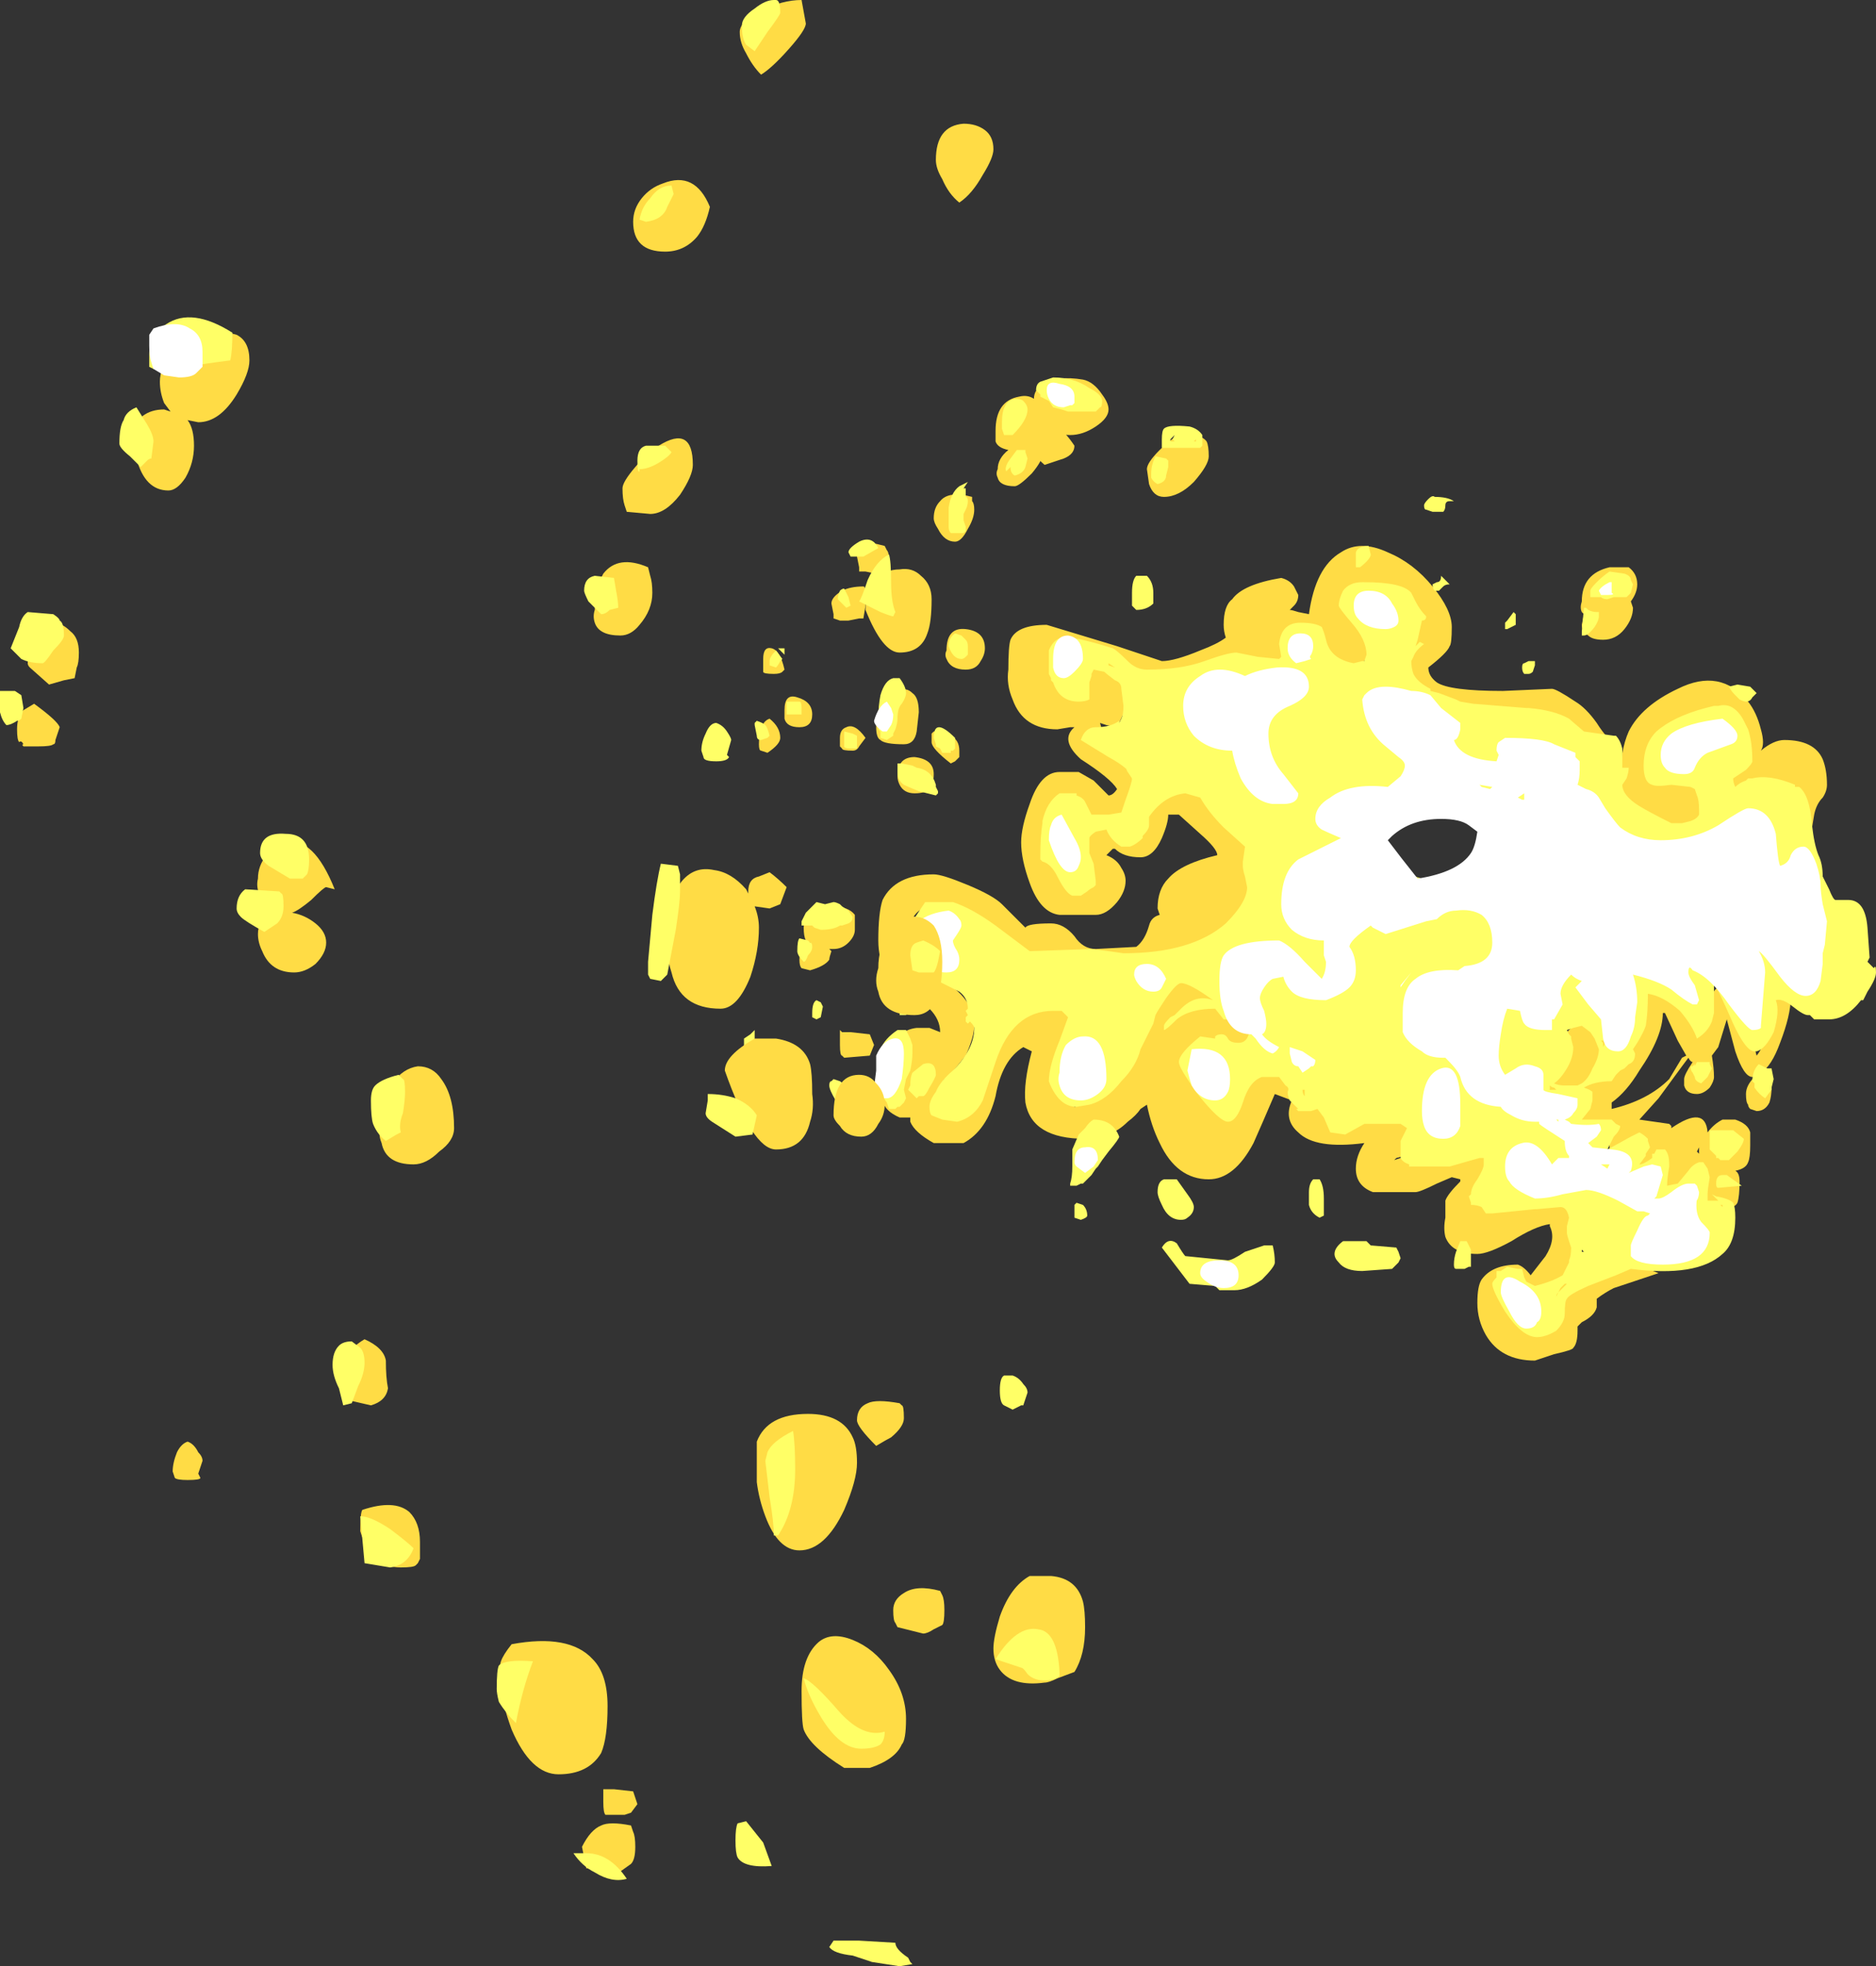 <?xml version="1.0" encoding="UTF-8" standalone="no"?>
<svg xmlns:ffdec="https://www.free-decompiler.com/flash" xmlns:xlink="http://www.w3.org/1999/xlink" ffdec:objectType="shape" height="46.1px" width="44.0px" xmlns="http://www.w3.org/2000/svg">
  <rect width="100%" height="100%" fill="#333333" stroke="none"/>
  <g transform="matrix(1.0, 0.0, 0.0, 1.0, 25.2, 46.0)">
    <path d="M0.65 -36.75 Q0.8 -36.55 0.8 -36.4 0.8 -36.2 0.5 -36.0 0.2 -35.8 -0.1 -35.8 -0.55 -35.8 -0.75 -36.1 L-0.75 -35.35 Q-0.75 -35.2 -1.0 -34.9 -1.3 -34.6 -1.4 -34.6 -1.75 -34.6 -1.8 -34.8 -1.85 -34.9 -1.8 -35.0 -1.8 -35.25 -1.55 -35.45 -1.8 -35.5 -1.85 -35.65 L-1.85 -35.9 Q-1.85 -36.6 -1.3 -36.7 -1.1 -36.75 -0.95 -36.65 -0.95 -36.85 -0.75 -37.0 -0.4 -37.2 0.2 -37.1 0.45 -37.05 0.65 -36.75 M3.1 -35.65 Q3.15 -35.55 3.15 -35.3 3.15 -35.1 2.8 -34.7 2.45 -34.35 2.1 -34.35 1.85 -34.35 1.75 -34.65 L1.7 -35.0 Q1.7 -35.15 2.0 -35.45 2.25 -35.7 2.45 -35.8 2.95 -35.85 3.1 -35.65 M4.85 -32.45 Q5.05 -32.4 5.15 -32.25 L5.25 -32.05 Q5.25 -31.9 5.15 -31.8 L5.05 -31.7 Q5.1 -31.7 5.25 -31.65 L5.5 -31.6 Q5.65 -32.7 6.25 -33.05 6.7 -33.35 7.35 -33.05 7.95 -32.8 8.4 -32.25 8.85 -31.7 8.85 -31.3 8.85 -30.9 8.8 -30.85 8.75 -30.7 8.3 -30.35 8.3 -30.15 8.5 -30.0 8.8 -29.8 10.05 -29.8 L11.2 -29.85 Q11.3 -29.85 11.75 -29.55 12.0 -29.4 12.25 -29.05 12.5 -28.65 12.8 -28.45 L10.45 -29.0 8.7 -29.15 7.65 -29.65 Q7.5 -29.85 7.5 -30.35 L7.9 -31.7 7.25 -32.2 Q7.3 -31.7 7.15 -31.15 6.95 -30.35 6.35 -30.35 L5.75 -30.55 Q5.4 -30.75 5.25 -30.75 5.15 -30.55 4.85 -30.4 4.65 -30.25 4.5 -30.25 4.0 -30.25 3.7 -30.6 3.55 -30.4 3.15 -30.2 2.4 -29.75 1.4 -29.8 L1.0 -28.95 0.75 -29.0 0.6 -29.05 Q0.65 -28.9 0.65 -28.7 L1.2 -28.4 Q1.7 -28.15 1.7 -27.85 L1.7 -27.45 2.6 -27.75 4.05 -26.2 4.35 -25.35 3.8 -24.3 2.35 -23.55 Q2.0 -23.0 0.95 -23.0 L-2.1 -24.05 Q-2.5 -24.75 -3.3 -24.75 -3.7 -24.75 -3.85 -24.35 L-3.95 -23.9 Q-3.95 -23.65 -3.7 -23.4 -3.6 -23.35 -3.15 -23.05 -2.35 -22.6 -2.35 -21.95 -2.35 -21.7 -2.55 -21.25 L-3.0 -20.7 -3.05 -20.7 -3.15 -20.55 -0.45 -22.9 0.4 -22.1 -0.2 -21.85 Q-0.1 -21.7 -0.1 -21.45 L-0.25 -21.0 Q-0.4 -20.7 -0.4 -20.55 L0.0 -20.05 0.25 -20.1 Q0.3 -20.35 0.6 -20.6 L1.0 -21.05 1.35 -22.2 Q1.85 -23.4 2.85 -23.0 L3.45 -22.6 Q3.9 -22.4 3.85 -22.3 L3.75 -22.15 3.75 -22.0 3.85 -22.0 Q4.05 -21.9 4.2 -21.7 4.35 -21.5 4.35 -21.3 L6.55 -20.05 8.1 -19.7 8.1 -19.0 7.55 -18.85 7.5 -18.8 8.25 -19.05 9.95 -18.85 Q10.2 -18.65 10.2 -18.4 L10.2 -18.35 Q10.35 -18.25 10.35 -17.9 10.6 -18.05 10.8 -18.1 L11.4 -18.1 Q11.75 -17.95 11.9 -17.7 L11.8 -16.3 13.45 -16.25 13.7 -16.15 12.65 -15.8 Q12.45 -15.7 12.25 -15.55 L12.25 -15.35 Q12.2 -15.15 11.9 -15.0 L11.8 -14.9 11.8 -14.8 Q11.8 -14.5 11.7 -14.4 11.7 -14.35 11.25 -14.25 L10.8 -14.1 Q10.0 -14.1 9.65 -14.7 9.45 -15.05 9.45 -15.45 9.45 -15.85 9.55 -16.0 9.8 -16.35 10.4 -16.35 10.55 -16.3 10.7 -16.1 L11.05 -16.55 Q11.3 -16.95 11.15 -17.25 L11.15 -17.3 Q10.8 -17.25 10.25 -16.9 9.7 -16.6 9.45 -16.6 8.85 -16.6 8.7 -17.0 8.65 -17.2 8.7 -17.45 8.7 -17.8 8.7 -17.85 8.75 -18.0 9.05 -18.3 L9.05 -18.35 8.85 -18.4 8.5 -18.25 Q8.1 -18.05 8.0 -18.05 L7.0 -18.05 Q6.6 -18.2 6.6 -18.6 6.6 -18.9 6.8 -19.2 5.65 -19.05 5.25 -19.45 4.9 -19.75 5.1 -20.2 L4.7 -20.35 Q4.4 -19.65 4.2 -19.2 3.75 -18.35 3.15 -18.35 2.4 -18.35 2.0 -19.2 1.8 -19.6 1.7 -20.1 L1.55 -20.0 Q1.45 -19.85 1.25 -19.7 0.85 -19.3 0.25 -19.3 -1.0 -19.3 -1.15 -20.15 -1.2 -20.6 -1.0 -21.35 L-1.2 -21.45 Q-1.7 -21.15 -1.85 -20.3 -2.05 -19.5 -2.6 -19.2 L-3.3 -19.2 Q-3.75 -19.45 -3.85 -19.7 L-3.85 -19.8 -4.1 -19.8 Q-4.45 -19.95 -4.5 -20.2 -4.55 -20.3 -4.55 -20.65 L-4.35 -21.35 Q-4.15 -21.85 -3.7 -21.9 L-3.4 -21.9 -3.15 -21.8 Q-3.15 -22.1 -3.4 -22.35 -3.45 -22.4 -3.9 -22.65 -4.6 -23.1 -4.6 -23.95 -4.6 -24.6 -4.5 -24.9 -4.2 -25.5 -3.3 -25.5 -3.1 -25.5 -2.5 -25.25 -1.9 -25.0 -1.7 -24.8 L-1.15 -24.25 Q-1.1 -24.35 -0.55 -24.35 -0.25 -24.35 0.0 -24.05 0.2 -23.75 0.5 -23.75 L1.45 -23.8 Q1.65 -23.95 1.75 -24.3 1.8 -24.5 2.0 -24.55 L1.95 -24.7 Q1.95 -25.15 2.2 -25.4 2.5 -25.75 3.35 -25.95 3.35 -26.1 2.95 -26.45 L2.45 -26.9 2.2 -26.9 Q2.2 -26.7 2.05 -26.35 1.85 -25.9 1.55 -25.9 1.15 -25.9 0.95 -26.1 L0.9 -26.1 0.75 -25.95 Q1.0 -25.85 1.1 -25.65 1.2 -25.5 1.2 -25.35 1.2 -25.1 1.0 -24.85 0.75 -24.55 0.5 -24.55 L-0.35 -24.55 Q-0.8 -24.6 -1.05 -25.3 -1.25 -25.85 -1.25 -26.25 -1.25 -26.6 -1.05 -27.15 -0.8 -27.9 -0.35 -27.9 L0.1 -27.9 0.45 -27.7 0.8 -27.35 Q0.9 -27.35 1.0 -27.5 0.85 -27.75 0.15 -28.2 -0.35 -28.65 0.0 -28.95 L-0.1 -28.95 -0.4 -28.9 Q-1.2 -28.9 -1.45 -29.6 -1.6 -29.95 -1.55 -30.3 -1.55 -30.85 -1.5 -31.0 -1.35 -31.35 -0.65 -31.35 L1.0 -30.85 2.05 -30.5 Q2.35 -30.5 2.95 -30.75 3.35 -30.9 3.55 -31.05 3.5 -31.2 3.5 -31.35 3.5 -31.8 3.7 -31.95 3.95 -32.3 4.85 -32.45 M13.05 -31.9 L13.1 -31.75 Q13.1 -31.5 12.9 -31.25 12.7 -31.0 12.4 -31.0 12.15 -31.0 12.05 -31.1 11.9 -31.2 11.9 -31.35 L11.95 -31.6 11.9 -31.65 Q11.85 -31.75 11.9 -31.9 11.9 -32.55 12.55 -32.7 L13.0 -32.7 Q13.2 -32.55 13.2 -32.3 13.2 -32.1 13.05 -31.9 M14.15 -29.85 Q15.15 -30.35 15.8 -29.55 16.0 -29.3 16.1 -28.9 16.2 -28.55 16.1 -28.4 16.4 -28.65 16.65 -28.65 17.35 -28.65 17.55 -28.2 17.65 -27.95 17.65 -27.6 17.65 -27.45 17.55 -27.3 17.4 -27.15 17.35 -26.9 L17.3 -26.6 Q17.25 -26.45 17.15 -26.35 L15.15 -27.7 15.25 -28.4 Q15.35 -28.6 15.35 -28.7 L15.2 -28.95 14.9 -29.2 14.6 -29.2 Q14.6 -29.15 14.1 -28.65 13.7 -28.25 13.6 -27.95 L13.8 -28.05 14.05 -28.15 14.4 -28.15 Q14.7 -28.1 14.8 -27.8 L14.65 -26.8 14.05 -26.45 13.1 -26.95 Q12.8 -27.3 12.8 -27.7 12.8 -28.4 13.0 -28.85 13.3 -29.45 14.15 -29.85 M12.5 -21.8 Q12.5 -21.15 12.55 -21.0 13.1 -21.3 13.25 -21.8 L13.2 -22.9 14.2 -22.55 14.9 -22.25 Q14.9 -22.75 15.1 -22.85 L15.85 -22.15 Q15.95 -21.4 16.0 -21.25 16.3 -21.6 16.3 -22.65 L16.8 -22.6 Q16.8 -22.2 16.55 -21.55 16.35 -21.0 16.1 -20.85 16.35 -20.6 16.35 -20.5 16.35 -20.3 16.3 -20.15 16.2 -19.95 16.0 -19.95 L15.85 -20.0 Q15.8 -20.05 15.8 -20.1 15.75 -20.15 15.75 -20.35 15.75 -20.55 15.95 -20.75 L15.9 -20.75 Q15.7 -20.75 15.5 -21.35 L15.3 -22.1 15.1 -21.45 14.95 -21.25 Q15.0 -20.95 15.0 -20.75 15.0 -20.65 14.9 -20.5 14.75 -20.35 14.6 -20.35 14.35 -20.35 14.3 -20.55 14.3 -20.6 14.3 -20.7 14.3 -20.8 14.5 -21.1 14.45 -21.1 14.4 -21.2 L14.25 -21.0 13.7 -20.25 13.25 -19.75 13.95 -19.65 14.0 -19.6 14.0 -19.55 Q14.8 -20.1 14.85 -19.45 15.0 -19.65 15.2 -19.75 L15.5 -19.75 Q15.8 -19.65 15.85 -19.45 L15.85 -19.15 Q15.85 -18.85 15.8 -18.75 15.75 -18.6 15.5 -18.55 15.6 -18.5 15.6 -18.3 15.6 -17.95 15.55 -17.8 15.5 -17.7 15.3 -17.65 L14.9 -17.25 Q14.6 -17.25 14.5 -17.35 L14.35 -17.55 Q14.7 -17.75 14.8 -17.9 L14.65 -17.9 14.35 -17.85 13.6 -17.35 Q13.15 -17.35 13.15 -17.7 L13.1 -18.4 Q13.05 -18.45 13.05 -18.6 L13.15 -18.8 12.85 -18.8 12.55 -19.0 Q12.55 -19.05 12.55 -19.2 L12.15 -19.1 Q11.65 -19.1 11.65 -19.5 11.65 -19.65 11.85 -20.0 11.45 -20.1 11.25 -20.3 11.05 -20.55 11.05 -20.75 L11.3 -21.55 12.0 -22.25 Q12.5 -22.25 12.5 -21.8 M13.8 -22.25 Q13.8 -21.7 13.25 -20.9 12.95 -20.4 12.6 -20.15 L12.6 -20.0 Q13.45 -20.2 13.95 -20.7 L14.25 -21.2 14.35 -21.25 14.15 -21.6 13.85 -22.25 13.8 -22.25 M14.6 -19.0 L14.65 -18.95 14.65 -19.1 14.6 -19.0 M15.15 -18.55 L15.15 -18.55 M14.05 -18.6 L14.05 -18.6 M0.05 -27.0 L-0.4 -27.1 -0.45 -26.75 -0.15 -26.55 0.4 -26.75 0.05 -27.0 M11.2 -15.45 L10.95 -15.35 Q10.75 -15.2 10.45 -15.4 L10.9 -15.2 11.2 -15.45 M-6.85 -30.25 Q-6.9 -30.2 -7.05 -30.2 -7.3 -30.2 -7.3 -30.25 L-7.3 -30.55 Q-7.3 -30.85 -7.1 -30.8 -6.9 -30.75 -6.8 -30.3 L-6.85 -30.25 M-7.4 -28.55 Q-7.4 -28.75 -7.35 -28.9 -7.3 -29.1 -7.15 -29.15 -6.9 -28.95 -6.9 -28.7 -6.9 -28.55 -7.2 -28.35 L-7.35 -28.4 Q-7.4 -28.4 -7.4 -28.55 M-6.45 -28.95 Q-6.75 -28.95 -6.8 -29.15 L-6.8 -29.35 Q-6.8 -29.75 -6.5 -29.65 -6.15 -29.55 -6.15 -29.25 -6.15 -28.95 -6.45 -28.95 M-2.4 -34.25 Q-2.35 -34.2 -2.35 -34.05 -2.35 -33.85 -2.5 -33.6 -2.65 -33.3 -2.8 -33.3 -3.05 -33.3 -3.2 -33.6 -3.3 -33.75 -3.3 -33.85 -3.3 -34.1 -3.15 -34.25 -2.95 -34.5 -2.4 -34.35 L-2.4 -34.25 M-4.35 -32.7 L-4.65 -32.55 -4.9 -32.6 -5.05 -32.6 -5.05 -32.7 -5.1 -32.95 Q-5.1 -33.15 -4.65 -33.25 L-4.45 -33.2 -4.4 -33.1 Q-4.35 -33.05 -4.35 -32.9 L-4.35 -32.7 M-5.45 -32.15 Q-5.25 -32.25 -4.95 -32.25 -4.9 -32.25 -4.9 -32.1 L-4.9 -31.8 -4.95 -31.5 -5.05 -31.5 -5.3 -31.45 -5.5 -31.45 -5.65 -31.5 -5.65 -31.6 -5.7 -31.85 Q-5.7 -32.0 -5.45 -32.15 M-3.0 -30.75 Q-3.0 -31.3 -2.55 -31.25 -2.1 -31.2 -2.1 -30.8 -2.1 -30.65 -2.2 -30.5 -2.3 -30.3 -2.55 -30.3 -2.9 -30.3 -3.0 -30.55 -3.05 -30.65 -3.0 -30.75 M-5.05 -28.5 Q-5.1 -28.4 -5.2 -28.4 -5.45 -28.4 -5.45 -28.45 L-5.5 -28.5 -5.5 -28.7 Q-5.5 -28.9 -5.35 -28.95 -5.15 -29.05 -4.9 -28.7 L-5.05 -28.5 M-4.65 -28.95 Q-4.65 -29.65 -4.15 -29.8 -3.95 -29.9 -3.8 -29.75 -3.65 -29.65 -3.65 -29.3 L-3.7 -28.85 Q-3.75 -28.55 -4.0 -28.55 -4.45 -28.55 -4.55 -28.65 -4.65 -28.7 -4.65 -28.95 M-3.35 -28.8 L-3.3 -28.85 Q-3.1 -28.85 -2.9 -28.75 -2.7 -28.65 -2.7 -28.4 L-2.7 -28.25 -2.8 -28.15 -2.9 -28.1 Q-3.35 -28.45 -3.35 -28.6 L-3.35 -28.8 M-3.3 -27.85 Q-3.3 -27.6 -3.4 -27.5 -3.5 -27.4 -3.75 -27.4 -4.0 -27.4 -4.1 -27.6 -4.15 -27.7 -4.15 -27.8 -4.15 -28.25 -3.75 -28.25 -3.3 -28.2 -3.3 -27.85 M-5.65 -23.75 L-5.75 -23.75 -5.7 -23.7 Q-5.75 -23.55 -5.75 -23.5 -5.85 -23.35 -6.2 -23.25 L-6.4 -23.3 Q-6.45 -23.35 -6.45 -23.5 -6.45 -23.75 -6.2 -23.9 L-6.3 -23.95 Q-6.35 -24.05 -6.35 -24.25 -6.35 -24.45 -6.1 -24.65 L-5.7 -24.75 Q-5.3 -24.75 -5.15 -24.55 -5.15 -24.5 -5.15 -24.2 -5.15 -24.05 -5.3 -23.9 -5.45 -23.75 -5.65 -23.75" fill="#ffdc45" fill-rule="evenodd" stroke="none"/>
    <path d="M0.6 -36.45 L0.5 -36.35 -0.15 -36.35 -0.3 -36.4 -0.5 -36.45 -0.6 -36.6 -0.8 -36.7 -0.8 -36.75 -0.9 -36.85 Q-0.9 -37.0 -0.8 -37.05 L-0.5 -37.15 Q0.0 -37.15 0.35 -36.9 0.65 -36.75 0.65 -36.6 0.65 -36.45 0.6 -36.45 M2.05 -35.7 Q2.05 -35.9 2.1 -35.95 2.2 -36.05 2.7 -36.0 2.9 -35.95 3.0 -35.8 L3.0 -35.55 2.95 -35.5 2.05 -35.5 2.05 -35.7 M2.65 -35.85 L2.65 -35.85 M2.3 -35.7 L2.35 -35.8 2.25 -35.7 2.25 -35.65 2.35 -35.65 2.3 -35.7 M2.8 -35.65 L2.85 -35.65 2.85 -35.7 2.8 -35.65 M1.8 -34.9 Q1.8 -35.1 1.9 -35.3 L2.15 -35.25 2.2 -35.2 2.2 -35.05 2.15 -34.85 Q2.15 -34.7 1.95 -34.65 1.85 -34.7 1.8 -34.8 L1.8 -34.9 M0.4 -30.15 L0.35 -30.0 0.35 -29.6 Q0.25 -29.55 0.1 -29.55 -0.35 -29.55 -0.5 -30.0 L-0.55 -30.05 -0.55 -30.1 -0.6 -30.2 -0.6 -30.75 Q-0.5 -31.0 -0.3 -31.05 -0.05 -31.1 0.9 -30.8 1.0 -30.75 1.25 -30.5 1.45 -30.3 1.7 -30.3 2.5 -30.3 3.05 -30.5 3.6 -30.7 3.8 -30.7 L4.3 -30.6 4.8 -30.55 4.85 -30.6 4.8 -30.9 Q4.85 -31.4 5.3 -31.4 5.65 -31.4 5.8 -31.3 5.85 -31.2 5.9 -31.0 6.0 -30.55 6.55 -30.45 L6.75 -30.5 6.8 -30.5 6.85 -30.65 Q6.85 -31.0 6.5 -31.4 6.2 -31.75 6.2 -31.8 6.2 -31.95 6.3 -32.15 6.45 -32.35 6.75 -32.35 L6.8 -32.35 Q7.7 -32.35 7.9 -32.1 L8.0 -31.9 Q8.1 -31.7 8.25 -31.55 8.25 -31.45 8.15 -31.45 L8.05 -31.0 8.0 -30.85 8.1 -30.95 8.2 -30.9 Q8.0 -30.75 7.95 -30.6 L7.9 -30.5 Q7.9 -30.35 7.95 -30.2 8.05 -30.0 8.35 -29.85 L8.35 -29.8 8.55 -29.75 8.95 -29.6 9.05 -29.55 9.35 -29.5 10.6 -29.4 10.65 -29.4 Q11.25 -29.35 11.6 -29.15 L11.95 -28.85 12.65 -28.75 12.7 -28.75 Q12.8 -28.65 12.85 -28.45 L12.85 -28.0 13.0 -28.0 Q13.0 -27.9 12.95 -27.75 L12.85 -27.6 Q12.85 -27.35 13.25 -27.1 13.5 -26.95 14.0 -26.7 L14.25 -26.7 14.45 -26.75 Q14.6 -26.8 14.65 -26.9 L14.65 -27.0 Q14.65 -27.25 14.6 -27.35 L14.55 -27.5 14.45 -27.55 14.0 -27.6 Q13.65 -27.55 13.55 -27.6 13.35 -27.65 13.35 -28.05 13.35 -28.55 13.65 -28.85 14.05 -29.2 14.8 -29.4 L15.0 -29.45 15.1 -29.45 Q15.3 -29.5 15.45 -29.4 15.6 -29.3 15.7 -29.1 L15.8 -28.9 Q15.9 -28.6 15.9 -28.15 15.9 -28.1 15.75 -27.95 L15.45 -27.75 Q15.45 -27.65 15.5 -27.55 15.6 -27.65 15.75 -27.7 L15.8 -27.75 15.9 -27.75 Q16.3 -27.85 16.9 -27.6 L16.9 -27.55 17.0 -27.55 Q17.25 -27.35 17.3 -26.65 17.35 -26.2 17.45 -25.95 17.55 -25.75 17.55 -25.45 L17.7 -25.15 Q17.8 -24.9 17.85 -24.9 L18.15 -24.9 Q18.55 -24.9 18.6 -24.25 L18.65 -23.55 18.6 -23.45 18.75 -23.3 Q18.8 -23.4 18.8 -23.2 18.8 -23.05 18.6 -22.75 L18.5 -22.55 18.45 -22.55 Q18.1 -22.1 17.7 -22.1 L17.35 -22.1 17.25 -22.2 17.2 -22.2 Q17.1 -22.2 16.85 -22.4 16.6 -22.6 16.45 -22.55 16.55 -22.3 16.4 -21.8 16.2 -21.4 16.0 -21.35 L15.95 -21.35 Q15.75 -21.35 15.45 -22.0 15.1 -22.8 15.0 -22.95 L15.0 -22.25 14.95 -22.05 Q14.85 -21.8 14.6 -21.65 14.5 -21.95 14.2 -22.3 13.8 -22.65 13.45 -22.7 13.45 -22.25 13.4 -21.95 13.35 -21.8 13.2 -21.55 L13.1 -21.4 13.15 -21.3 Q13.15 -21.1 13.0 -21.05 L12.9 -20.95 12.8 -20.9 12.7 -20.8 12.6 -20.65 Q12.2 -20.65 11.95 -20.5 12.1 -20.45 12.15 -20.4 L12.15 -20.2 12.1 -20.0 11.9 -19.75 12.6 -19.75 12.7 -19.65 12.8 -19.6 Q12.8 -19.5 12.65 -19.35 L12.5 -19.05 Q12.6 -19.1 13.05 -19.35 L13.25 -19.45 Q13.35 -19.4 13.45 -19.3 L13.45 -19.25 13.5 -19.1 13.4 -18.95 13.4 -18.9 13.25 -18.7 Q13.35 -18.7 13.55 -18.85 L13.55 -18.95 13.6 -18.95 13.65 -19.05 13.85 -19.05 Q13.95 -18.95 13.95 -18.7 L13.95 -18.65 Q13.9 -18.35 13.9 -18.2 L14.15 -18.25 14.4 -18.55 Q14.5 -18.7 14.65 -18.75 L14.75 -18.75 14.85 -18.6 14.9 -18.4 Q14.85 -18.1 14.85 -18.0 L14.85 -17.85 15.1 -17.85 14.95 -18.0 15.05 -17.95 Q15.35 -17.9 15.45 -17.8 15.5 -17.7 15.5 -17.45 15.5 -16.85 15.2 -16.6 14.6 -16.05 13.05 -16.25 L12.7 -16.1 12.05 -15.85 Q11.6 -15.65 11.55 -15.55 11.5 -15.5 11.5 -15.2 11.5 -15.0 11.3 -14.8 11.05 -14.65 10.85 -14.65 10.5 -14.65 10.1 -15.25 9.8 -15.75 9.8 -15.9 9.8 -15.95 9.9 -16.05 L9.9 -16.2 10.0 -16.2 10.15 -16.3 10.4 -16.25 10.5 -16.25 10.55 -16.05 10.6 -15.95 10.8 -15.85 Q11.2 -15.95 11.45 -16.1 L11.6 -16.4 11.6 -16.45 Q11.65 -16.55 11.65 -16.75 L11.6 -16.9 Q11.55 -17.05 11.55 -17.1 L11.55 -17.25 11.6 -17.45 Q11.55 -17.7 11.4 -17.7 L10.85 -17.65 10.8 -17.65 9.8 -17.55 9.65 -17.55 9.55 -17.7 Q9.45 -17.75 9.3 -17.75 L9.3 -17.8 9.25 -17.95 9.3 -18.0 Q9.3 -18.15 9.45 -18.35 9.6 -18.6 9.6 -18.7 L9.6 -18.85 9.5 -18.85 8.8 -18.65 7.85 -18.65 7.85 -18.7 Q7.7 -18.75 7.65 -18.85 L7.65 -19.25 7.8 -19.55 7.65 -19.65 6.8 -19.65 6.35 -19.4 6.0 -19.45 5.85 -19.8 5.7 -20.0 5.55 -19.95 5.25 -19.95 5.2 -20.0 5.25 -20.0 5.05 -20.2 Q5.0 -20.3 5.0 -20.4 5.05 -20.5 4.95 -20.55 L4.8 -20.75 4.4 -20.75 Q4.1 -20.65 3.95 -20.15 3.8 -19.7 3.6 -19.7 3.4 -19.7 2.85 -20.4 L2.65 -20.7 Q2.45 -21.0 2.45 -21.1 2.45 -21.3 2.95 -21.7 L3.3 -21.65 3.3 -21.7 Q3.35 -21.75 3.45 -21.75 3.55 -21.75 3.6 -21.65 3.65 -21.55 3.85 -21.55 4.05 -21.55 4.1 -21.8 3.9 -22.1 3.5 -22.1 L3.3 -22.35 Q2.7 -22.35 2.4 -22.1 2.15 -21.85 2.1 -21.85 L2.1 -21.95 Q2.1 -22.0 2.25 -22.15 L2.35 -22.2 2.5 -22.35 Q2.85 -22.7 3.25 -22.55 L3.25 -22.55 Q2.7 -22.95 2.5 -22.95 2.4 -22.95 2.15 -22.6 1.95 -22.3 1.9 -22.2 L1.85 -22.0 1.55 -21.4 Q1.45 -21.0 1.1 -20.65 0.75 -20.2 0.35 -20.1 L0.05 -20.05 Q-0.25 -20.05 -0.45 -20.35 -0.55 -20.5 -0.6 -20.65 -0.6 -21.0 -0.35 -21.6 L-0.15 -22.15 -0.3 -22.3 -0.5 -22.3 Q-1.45 -22.3 -1.85 -21.1 -2.1 -20.35 -2.15 -20.2 -2.35 -19.8 -2.75 -19.7 L-3.1 -19.75 -3.35 -19.85 Q-3.4 -19.9 -3.4 -20.05 -3.4 -20.2 -3.25 -20.4 -3.15 -20.65 -2.85 -20.9 -2.35 -21.4 -2.35 -21.9 -2.35 -21.95 -2.45 -22.05 L-2.5 -22.0 -2.55 -22.05 -2.55 -22.15 -2.5 -22.2 -2.55 -22.3 -2.5 -22.35 Q-2.5 -22.6 -2.7 -22.75 L-3.2 -23.0 -3.5 -23.2 Q-3.9 -23.5 -3.9 -23.95 L-3.8 -24.4 -3.5 -24.85 -2.85 -24.85 Q-2.4 -24.7 -1.85 -24.3 L-1.05 -23.7 0.4 -23.75 0.8 -23.7 1.15 -23.65 Q2.75 -23.65 3.55 -24.35 4.05 -24.85 4.05 -25.2 L4.0 -25.45 Q3.95 -25.6 3.95 -25.7 L3.95 -25.8 4.0 -26.15 3.5 -26.6 Q3.15 -26.95 2.95 -27.3 L2.6 -27.4 Q2.1 -27.35 1.75 -26.85 L1.75 -26.65 Q1.75 -26.55 1.6 -26.4 L1.6 -26.35 Q1.45 -26.2 1.3 -26.15 L1.1 -26.15 Q0.85 -26.3 0.75 -26.55 L0.5 -26.5 Q0.35 -26.4 0.35 -26.35 L0.35 -26.0 0.45 -25.75 0.5 -25.35 0.5 -25.25 0.45 -25.2 Q0.35 -25.15 0.3 -25.1 L0.15 -25.0 -0.05 -25.0 Q-0.2 -25.05 -0.4 -25.45 -0.55 -25.75 -0.75 -25.8 L-0.8 -25.85 -0.8 -25.95 Q-0.8 -26.4 -0.75 -26.7 L-0.75 -26.75 Q-0.65 -27.2 -0.35 -27.4 L0.05 -27.4 0.05 -27.35 Q0.2 -27.3 0.25 -27.2 L0.4 -26.9 0.8 -26.9 1.1 -26.95 1.2 -27.25 Q1.35 -27.65 1.35 -27.75 1.35 -27.95 0.8 -28.25 L0.15 -28.65 Q0.25 -28.95 0.5 -28.95 0.85 -28.95 1.05 -29.1 L1.05 -29.05 1.1 -29.15 Q1.15 -29.25 1.15 -29.45 L1.1 -29.85 Q1.1 -30.0 0.95 -30.05 0.75 -30.2 0.7 -30.25 L0.45 -30.3 0.4 -30.2 0.4 -30.15 M0.8 -30.45 L0.8 -30.4 0.95 -30.35 0.8 -30.45 M8.7 -34.15 Q8.7 -34.05 8.65 -34.0 L8.4 -34.0 8.25 -34.05 Q8.2 -34.05 8.2 -34.15 8.2 -34.2 8.3 -34.3 8.4 -34.4 8.45 -34.35 8.75 -34.35 8.9 -34.25 L8.8 -34.25 Q8.7 -34.25 8.7 -34.15 M6.7 -32.7 L6.6 -32.7 6.6 -33.05 Q6.65 -33.2 6.9 -33.2 L6.95 -33.0 Q6.95 -32.9 6.7 -32.7 M8.6 -32.5 L8.8 -32.3 Q8.7 -32.3 8.65 -32.25 L8.55 -32.15 8.45 -32.15 Q8.4 -32.2 8.4 -32.3 L8.5 -32.35 Q8.6 -32.35 8.6 -32.5 M10.15 -31.25 L10.1 -31.25 Q10.1 -31.3 10.1 -31.4 L10.15 -31.45 10.3 -31.65 10.35 -31.6 10.35 -31.35 Q10.25 -31.3 10.15 -31.25 M10.8 -30.5 L10.8 -30.4 10.75 -30.25 Q10.7 -30.2 10.65 -30.2 L10.55 -30.2 Q10.5 -30.25 10.5 -30.35 10.5 -30.45 10.55 -30.45 L10.65 -30.5 10.8 -30.5 M12.25 -32.35 Q12.4 -32.5 12.55 -32.6 L12.9 -32.55 Q13.05 -32.5 13.05 -32.4 L13.1 -32.3 13.05 -32.1 12.95 -32.0 12.65 -32.0 12.5 -31.95 Q12.4 -31.95 12.35 -32.0 L12.1 -32.0 12.1 -32.15 Q12.1 -32.2 12.25 -32.35 M12.3 -31.55 Q12.3 -31.45 12.2 -31.3 12.05 -31.1 11.95 -31.1 L11.9 -31.1 11.9 -31.2 11.95 -31.75 12.0 -31.75 12.05 -31.7 Q12.15 -31.65 12.25 -31.65 L12.3 -31.65 12.3 -31.55 M15.5 -29.7 Q15.4 -29.8 15.35 -29.9 L15.55 -29.95 15.85 -29.9 16.0 -29.75 15.9 -29.65 Q15.85 -29.55 15.75 -29.55 15.7 -29.55 15.6 -29.6 L15.5 -29.7 M11.6 -21.75 L11.65 -21.7 11.65 -21.65 11.7 -21.45 Q11.7 -21.2 11.55 -20.95 11.4 -20.7 11.25 -20.6 11.35 -20.55 11.5 -20.55 L11.8 -20.55 11.9 -20.6 Q12.05 -20.7 12.15 -20.95 12.3 -21.2 12.3 -21.4 L12.2 -21.65 12.1 -21.8 11.9 -21.95 11.7 -21.9 11.55 -21.85 11.6 -21.75 M12.4 -21.55 L12.4 -21.45 12.45 -21.55 12.4 -21.6 12.35 -21.6 12.4 -21.55 M16.25 -20.95 L16.35 -20.95 16.4 -20.7 16.35 -20.5 16.35 -20.45 16.2 -20.25 Q16.05 -20.35 15.95 -20.5 L15.95 -20.6 15.9 -20.65 Q15.9 -20.9 16.05 -21.05 16.15 -21.0 16.25 -20.95 M14.95 -20.95 L14.85 -20.75 14.7 -20.6 Q14.55 -20.65 14.55 -20.75 L14.5 -20.85 Q14.45 -20.9 14.45 -21.0 L14.5 -21.0 14.55 -21.05 14.55 -21.0 14.6 -21.1 14.9 -21.1 14.9 -21.05 14.95 -20.95 M15.45 -19.5 L15.7 -19.3 Q15.7 -19.2 15.55 -19.0 L15.35 -18.8 15.15 -18.8 15.1 -18.85 15.05 -18.85 15.05 -18.9 14.9 -19.05 14.9 -19.5 15.45 -19.5 M15.1 -18.15 Q15.05 -18.15 15.05 -18.25 15.05 -18.45 15.2 -18.45 L15.3 -18.45 15.65 -18.2 15.1 -18.15 M15.2 -17.75 L15.15 -17.75 15.2 -17.7 15.2 -17.75 M13.0 -21.2 L13.0 -21.2 M11.95 -16.65 L11.9 -16.7 11.9 -16.65 11.95 -16.65 M9.55 -26.55 Q8.95 -26.9 8.45 -26.95 L7.45 -26.55 7.2 -26.3 7.35 -25.85 Q7.65 -25.5 8.35 -25.35 L9.4 -25.9 9.55 -26.55 M1.6 -26.35 L1.6 -26.35 M5.4 -20.45 L5.35 -20.45 Q5.35 -20.35 5.4 -20.3 L5.4 -20.45 M5.75 -18.35 Q5.85 -18.2 5.85 -17.9 L5.85 -17.5 5.75 -17.45 Q5.55 -17.55 5.5 -17.75 5.5 -17.85 5.5 -18.05 5.5 -18.25 5.6 -18.35 L5.75 -18.35 M0.45 -19.75 Q0.9 -19.75 1.05 -19.35 1.05 -19.3 0.8 -19.0 L0.65 -18.8 0.55 -18.65 0.5 -18.6 0.4 -18.45 0.2 -18.25 0.15 -18.25 0.05 -18.2 -0.1 -18.2 -0.1 -18.25 Q-0.05 -18.4 -0.05 -18.65 L-0.05 -19.05 0.1 -19.4 0.25 -19.55 Q0.35 -19.7 0.45 -19.75 M0.2 -17.75 Q0.3 -17.65 0.3 -17.5 0.3 -17.45 0.15 -17.4 L0.0 -17.45 0.0 -17.75 0.05 -17.8 0.2 -17.75 M1.95 -18.05 Q1.95 -18.3 2.1 -18.35 L2.4 -18.35 2.65 -18.0 Q2.8 -17.8 2.8 -17.7 2.8 -17.55 2.65 -17.45 2.6 -17.4 2.5 -17.4 2.2 -17.4 2.05 -17.75 1.95 -17.95 1.95 -18.05 M2.6 -16.55 L3.6 -16.45 Q3.7 -16.45 4.0 -16.65 L4.45 -16.8 4.65 -16.8 Q4.7 -16.6 4.7 -16.4 4.7 -16.3 4.4 -16.0 4.05 -15.75 3.75 -15.75 L3.4 -15.75 3.3 -15.85 2.7 -15.9 2.05 -16.75 Q2.2 -17.0 2.4 -16.85 2.55 -16.6 2.6 -16.55 M11.15 -20.55 L11.15 -20.45 11.3 -20.45 11.25 -20.5 Q11.2 -20.5 11.15 -20.55 M7.45 -16.25 L6.75 -16.2 Q6.35 -16.2 6.2 -16.4 6.1 -16.5 6.1 -16.6 6.1 -16.75 6.3 -16.9 L6.85 -16.9 6.95 -16.8 7.55 -16.75 7.6 -16.65 7.65 -16.5 7.6 -16.4 7.45 -16.25 M10.25 -16.15 L10.25 -16.15 M9.2 -16.9 L9.3 -16.7 9.3 -16.3 9.25 -16.3 9.15 -16.25 8.95 -16.25 Q8.9 -16.25 8.9 -16.35 8.9 -16.5 8.95 -16.65 L9.05 -16.9 9.2 -16.9 M9.1 -16.65 L9.15 -16.65 9.1 -16.65 M11.5 -15.9 L11.4 -15.8 11.35 -15.7 Q11.3 -15.65 11.3 -15.6 L11.35 -15.7 11.55 -15.9 11.5 -15.9 M-1.7 -35.95 L-1.7 -36.1 Q-1.7 -36.6 -1.4 -36.65 -1.25 -36.65 -1.2 -36.6 -1.1 -36.5 -1.1 -36.4 -1.1 -36.15 -1.45 -35.8 L-1.65 -35.8 -1.7 -35.95 M-1.15 -35.45 L-1.15 -35.4 -1.1 -35.25 -1.15 -35.05 Q-1.2 -34.9 -1.4 -34.85 -1.5 -34.9 -1.5 -35.05 L-1.6 -34.95 Q-1.65 -35.05 -1.5 -35.25 L-1.35 -35.45 -1.15 -35.45 M-6.8 -30.65 L-6.95 -30.8 -6.8 -30.8 -6.8 -30.65 M-7.0 -30.75 L-6.85 -30.55 -6.9 -30.5 Q-6.95 -30.4 -7.0 -30.35 L-7.15 -30.4 -7.15 -30.5 Q-7.15 -30.6 -7.0 -30.75 M-7.45 -28.75 L-7.5 -29.0 -7.5 -29.05 -7.45 -29.1 Q-7.3 -29.05 -7.25 -29.0 -7.2 -28.95 -7.15 -28.75 L-7.2 -28.7 -7.35 -28.65 Q-7.45 -28.65 -7.45 -28.75 M-6.4 -29.4 L-6.4 -29.25 -6.75 -29.25 -6.75 -29.55 -6.45 -29.55 Q-6.4 -29.55 -6.4 -29.4 M-2.55 -34.55 L-2.55 -34.35 Q-2.5 -34.35 -2.5 -34.25 -2.5 -34.15 -2.55 -34.05 L-2.6 -33.95 -2.6 -33.8 -2.55 -33.65 -2.55 -33.55 -2.6 -33.5 -2.9 -33.5 Q-2.95 -33.55 -2.95 -33.65 L-2.95 -34.1 Q-2.9 -34.45 -2.7 -34.6 L-2.5 -34.7 -2.6 -34.55 -2.55 -34.55 M-4.95 -32.95 L-5.25 -32.95 -5.3 -33.05 Q-5.3 -33.15 -5.05 -33.3 -4.75 -33.45 -4.6 -33.15 L-4.95 -32.95 M-5.4 -32.2 L-5.3 -32.0 -5.25 -31.8 -5.35 -31.75 -5.55 -31.95 Q-5.55 -32.05 -5.5 -32.15 -5.45 -32.2 -5.4 -32.2 M-4.1 -30.1 Q-3.95 -29.9 -3.95 -29.75 -3.95 -29.65 -4.05 -29.5 -4.15 -29.4 -4.15 -29.15 -4.15 -29.05 -4.2 -28.9 L-4.25 -28.8 -4.25 -28.75 -4.4 -28.65 -4.55 -28.7 -4.55 -28.85 -4.6 -28.9 -4.6 -29.15 Q-4.6 -29.45 -4.55 -29.7 -4.45 -30.05 -4.25 -30.1 L-4.1 -30.1 M-5.1 -28.65 L-5.1 -28.45 -5.25 -28.45 Q-5.4 -28.45 -5.4 -28.5 L-5.4 -28.85 -5.2 -28.8 -5.1 -28.75 Q-5.1 -28.7 -5.1 -28.65 M-3.25 -28.55 L-3.3 -28.7 Q-3.3 -29.2 -2.8 -28.7 -2.8 -28.6 -2.8 -28.5 L-2.8 -28.45 -2.85 -28.4 -2.9 -28.4 -2.9 -28.35 -3.1 -28.35 -3.15 -28.45 -3.25 -28.5 -3.25 -28.55 M-2.65 -30.55 Q-2.85 -30.55 -2.95 -30.85 -2.95 -31.05 -2.8 -31.15 L-2.65 -31.1 -2.55 -31.0 Q-2.5 -30.95 -2.5 -30.85 L-2.5 -30.65 -2.55 -30.6 Q-2.6 -30.55 -2.65 -30.55 M-3.25 -27.55 L-3.2 -27.45 -3.2 -27.4 -3.25 -27.35 -3.65 -27.45 Q-3.9 -27.55 -4.0 -27.6 -4.15 -27.7 -4.15 -27.9 L-4.15 -28.1 -4.05 -28.1 -3.8 -28.05 -3.7 -28.0 Q-3.35 -27.95 -3.25 -27.6 L-3.25 -27.55 M-5.5 -24.8 L-5.45 -24.75 -5.3 -24.65 -5.2 -24.5 Q-5.2 -24.4 -5.3 -24.35 L-5.45 -24.3 -5.5 -24.3 Q-5.65 -24.2 -5.95 -24.2 L-6.1 -24.25 -6.15 -24.3 -6.4 -24.3 -6.4 -24.4 -6.3 -24.6 -6.05 -24.85 -5.85 -24.8 -5.65 -24.85 Q-5.6 -24.85 -5.5 -24.8 M-4.55 -21.4 Q-4.45 -21.65 -4.15 -21.85 L-3.95 -21.85 -3.85 -21.65 -3.8 -21.5 Q-3.8 -21.45 -3.8 -21.3 -3.8 -21.15 -3.85 -20.9 L-3.95 -20.7 -4.0 -20.45 -3.95 -20.25 -4.0 -20.15 -4.1 -20.05 -4.15 -20.05 -4.2 -20.0 -4.35 -20.0 -4.4 -20.15 Q-4.55 -20.35 -4.6 -20.55 L-4.6 -20.6 -4.55 -21.4 M-3.8 -22.95 L-3.8 -22.45 -3.95 -22.2 -4.1 -22.2 -4.1 -22.7 -3.8 -22.95 M-6.05 -24.7 L-6.05 -24.7 M-6.2 -24.5 L-6.2 -24.5 M-6.25 -23.95 L-6.2 -23.9 Q-6.15 -23.9 -6.15 -23.8 -6.15 -23.7 -6.25 -23.6 -6.3 -23.45 -6.35 -23.45 -6.5 -23.6 -6.5 -23.7 -6.5 -23.95 -6.45 -24.0 L-6.25 -23.95 M-7.5 -21.35 L-7.75 -21.1 -7.75 -21.65 -7.6 -21.75 -7.5 -21.85 -7.5 -21.35 M-5.95 -22.5 L-5.9 -22.4 -5.95 -22.15 -6.05 -22.1 -6.15 -22.15 -6.15 -22.25 Q-6.15 -22.5 -6.05 -22.55 L-5.95 -22.5 M-3.4 -20.5 Q-3.5 -20.3 -3.55 -20.3 L-3.65 -20.3 -3.7 -20.25 -3.9 -20.45 -3.85 -20.55 Q-3.85 -20.75 -3.8 -20.85 L-3.55 -21.05 Q-3.25 -21.15 -3.25 -20.8 -3.25 -20.75 -3.4 -20.5 M-5.5 -20.65 Q-5.35 -20.55 -5.35 -20.45 L-5.4 -19.9 Q-5.5 -19.95 -5.6 -20.2 -5.75 -20.45 -5.75 -20.55 -5.75 -20.65 -5.7 -20.65 L-5.65 -20.7 -5.5 -20.65" fill="#ffff66" fill-rule="evenodd" stroke="none"/>
    <path d="M0.0 -30.25 Q-0.15 -30.1 -0.25 -30.1 -0.45 -30.1 -0.5 -30.35 L-0.5 -30.55 Q-0.5 -31.1 -0.15 -31.1 0.2 -31.05 0.2 -30.55 0.2 -30.45 0.0 -30.25 M2.55 -29.45 Q2.55 -29.9 2.95 -30.15 3.35 -30.45 4.0 -30.15 4.3 -30.3 4.75 -30.35 5.5 -30.4 5.5 -29.9 5.5 -29.65 5.05 -29.45 4.55 -29.25 4.55 -28.8 4.55 -28.25 4.9 -27.85 L5.25 -27.4 Q5.25 -27.15 4.9 -27.15 L4.65 -27.15 Q4.2 -27.2 3.9 -27.75 3.75 -28.1 3.7 -28.4 3.15 -28.4 2.8 -28.75 2.55 -29.05 2.55 -29.45 M5.55 -30.65 Q5.5 -30.6 5.55 -30.55 L5.4 -30.5 5.2 -30.45 Q5.0 -30.6 5.0 -30.8 5.0 -31.15 5.3 -31.15 5.6 -31.15 5.6 -30.85 5.6 -30.75 5.55 -30.65 M7.45 -31.85 Q7.6 -31.65 7.6 -31.45 7.6 -31.35 7.5 -31.3 7.4 -31.25 7.3 -31.25 6.85 -31.25 6.65 -31.5 6.55 -31.6 6.55 -31.8 6.55 -32.15 6.9 -32.15 7.3 -32.15 7.45 -31.85 M6.85 -29.75 Q7.0 -29.9 7.3 -29.9 7.55 -29.9 7.9 -29.8 8.15 -29.8 8.35 -29.7 L8.6 -29.4 9.05 -29.05 9.05 -28.9 Q9.0 -28.65 8.9 -28.65 9.05 -28.2 9.9 -28.15 L9.95 -28.3 9.9 -28.4 Q9.9 -28.55 9.95 -28.6 L10.1 -28.7 Q11.0 -28.7 11.25 -28.55 L11.75 -28.35 11.75 -28.25 11.85 -28.15 11.85 -27.95 Q11.85 -27.75 11.8 -27.6 L12.0 -27.5 Q12.2 -27.45 12.3 -27.3 L12.45 -27.05 Q12.7 -26.7 12.8 -26.6 13.2 -26.3 13.75 -26.3 14.5 -26.3 15.1 -26.65 15.7 -27.05 15.8 -27.05 16.3 -27.05 16.45 -26.45 16.5 -25.8 16.55 -25.7 16.75 -25.75 16.8 -25.95 16.9 -26.15 17.1 -26.15 17.25 -26.15 17.4 -25.75 17.5 -25.45 17.5 -25.25 17.5 -25.1 17.55 -24.8 L17.65 -24.4 17.6 -23.85 17.55 -23.65 17.55 -23.4 17.5 -23.0 Q17.4 -22.65 17.15 -22.65 16.9 -22.65 16.55 -23.1 16.15 -23.65 16.05 -23.7 16.2 -23.45 16.2 -23.2 L16.1 -21.95 16.1 -21.9 Q16.05 -21.85 15.9 -21.85 15.8 -21.85 15.35 -22.45 14.9 -23.1 14.5 -23.25 14.4 -23.4 14.4 -23.2 14.4 -23.1 14.55 -22.9 L14.65 -22.55 14.6 -22.45 14.5 -22.45 Q14.3 -22.55 14.0 -22.8 13.7 -23.0 13.1 -23.15 13.2 -22.85 13.2 -22.5 L13.15 -22.15 Q13.15 -21.9 13.05 -21.7 12.95 -21.35 12.75 -21.35 12.45 -21.35 12.4 -21.65 L12.35 -22.1 12.05 -22.45 11.75 -22.85 11.9 -23.0 Q11.75 -23.05 11.65 -23.15 11.4 -22.9 11.4 -22.7 L11.45 -22.45 11.25 -22.1 11.2 -22.1 11.2 -21.85 11.05 -21.85 Q10.65 -21.85 10.55 -22.0 10.5 -22.05 10.45 -22.3 L10.15 -22.35 Q10.05 -22.1 10.0 -21.75 9.95 -21.45 9.95 -21.25 9.95 -21.0 10.1 -20.8 L10.35 -20.95 Q10.55 -21.1 10.8 -21.0 11.0 -20.95 11.0 -20.8 L11.0 -20.45 Q11.0 -20.4 11.35 -20.35 L11.8 -20.25 11.8 -20.1 Q11.8 -20.0 11.7 -19.9 11.65 -19.8 11.5 -19.75 L11.6 -19.7 11.65 -19.65 Q12.05 -19.6 12.3 -19.65 12.35 -19.6 12.35 -19.5 L12.25 -19.35 12.05 -19.2 12.15 -19.1 12.6 -19.05 Q13.2 -19.0 13.05 -18.55 L13.0 -18.5 13.35 -18.65 13.55 -18.7 13.75 -18.65 13.8 -18.45 13.65 -17.95 13.6 -17.9 13.7 -17.9 Q13.8 -17.9 14.0 -18.05 14.25 -18.25 14.4 -18.25 L14.55 -18.25 14.6 -18.2 14.65 -18.05 Q14.65 -17.95 14.6 -17.85 L14.6 -17.9 Q14.55 -17.55 14.7 -17.35 14.9 -17.15 14.9 -17.1 14.9 -16.35 13.8 -16.35 13.2 -16.35 13.05 -16.55 L13.05 -16.8 Q13.05 -16.85 13.2 -17.15 13.35 -17.5 13.45 -17.5 L13.5 -17.55 13.35 -17.6 13.2 -17.6 12.75 -17.85 Q12.25 -18.1 12.0 -18.1 L11.45 -18.0 Q11.1 -17.9 10.8 -17.9 10.3 -18.1 10.2 -18.3 10.1 -18.4 10.1 -18.65 10.1 -19.1 10.5 -19.2 10.85 -19.3 11.2 -18.7 L11.35 -18.85 11.6 -18.85 11.6 -18.9 Q11.5 -19.0 11.5 -19.25 10.95 -19.6 10.9 -19.65 L10.9 -19.7 10.8 -19.7 Q10.5 -19.7 10.25 -19.85 10.05 -19.95 10.0 -20.05 9.2 -20.1 9.05 -20.75 9.0 -20.9 8.75 -21.15 L8.7 -21.2 8.65 -21.2 Q8.3 -21.2 8.15 -21.35 7.8 -21.55 7.7 -21.8 L7.7 -22.25 Q7.7 -22.85 8.0 -23.05 8.3 -23.3 9.0 -23.25 L9.15 -23.35 Q9.8 -23.4 9.8 -23.9 9.8 -24.35 9.55 -24.55 9.3 -24.7 8.95 -24.65 8.7 -24.65 8.5 -24.45 L8.25 -24.4 7.3 -24.1 Q7.2 -24.15 7.0 -24.25 L6.95 -24.3 Q6.45 -23.95 6.45 -23.8 6.6 -23.6 6.6 -23.25 6.6 -23.0 6.45 -22.85 6.3 -22.7 5.9 -22.55 5.3 -22.55 5.1 -22.75 4.95 -22.9 4.9 -23.1 L4.65 -23.05 Q4.55 -23.0 4.45 -22.85 4.35 -22.7 4.35 -22.6 4.35 -22.5 4.45 -22.3 4.5 -22.1 4.5 -22.0 4.5 -21.8 4.4 -21.75 4.5 -21.6 4.8 -21.45 4.75 -21.35 4.65 -21.3 4.45 -21.35 4.25 -21.65 L4.15 -21.75 Q3.65 -21.75 3.5 -22.3 3.4 -22.55 3.4 -23.0 3.4 -23.45 3.5 -23.6 3.75 -23.95 4.8 -23.95 5.05 -23.85 5.4 -23.45 L5.8 -23.05 Q5.9 -23.2 5.9 -23.45 L5.85 -23.6 5.85 -23.95 Q5.4 -23.95 5.1 -24.2 4.85 -24.45 4.85 -24.8 4.85 -25.55 5.25 -25.85 L6.25 -26.35 Q5.9 -26.5 5.8 -26.55 5.65 -26.65 5.65 -26.8 5.65 -27.1 6.0 -27.3 6.45 -27.65 7.35 -27.55 L7.65 -27.8 Q7.75 -27.95 7.75 -28.05 7.75 -28.15 7.6 -28.25 L7.3 -28.5 Q6.8 -28.9 6.75 -29.6 L6.8 -29.7 6.85 -29.75 M12.55 -32.35 L12.6 -32.35 12.6 -32.1 Q12.7 -32.05 12.5 -32.05 L12.35 -32.05 12.3 -32.15 Q12.35 -32.25 12.55 -32.35 M14.0 -28.8 Q14.35 -29.05 15.2 -29.15 15.55 -28.9 15.55 -28.75 15.55 -28.6 15.4 -28.55 L14.85 -28.35 Q14.65 -28.25 14.55 -28.0 14.5 -27.85 14.3 -27.85 13.95 -27.85 13.85 -28.0 13.75 -28.1 13.75 -28.3 13.75 -28.6 14.0 -28.8 M12.5 -18.6 L12.55 -18.7 12.35 -18.7 12.5 -18.6 M10.4 -27.3 L10.5 -27.25 10.55 -27.25 10.55 -27.4 10.4 -27.3 M9.75 -27.5 L9.8 -27.55 9.5 -27.6 9.55 -27.55 9.75 -27.5 M9.45 -26.5 L9.25 -26.65 Q9.05 -26.8 8.6 -26.8 7.9 -26.8 7.45 -26.4 L7.35 -26.3 Q7.65 -25.9 8.05 -25.4 9.0 -25.55 9.3 -26.0 9.4 -26.15 9.45 -26.5 M7.75 -23.0 L7.65 -22.85 7.65 -22.9 7.9 -23.2 7.75 -23.0 M0.15 -25.9 Q0.15 -25.8 0.1 -25.7 0.05 -25.55 -0.1 -25.55 -0.35 -25.55 -0.6 -26.3 -0.6 -26.55 -0.55 -26.65 -0.5 -26.85 -0.3 -26.9 L0.0 -26.35 Q0.15 -26.1 0.15 -25.9 M2.05 -22.85 Q2.0 -22.75 1.85 -22.75 1.6 -22.75 1.45 -23.0 1.4 -23.1 1.4 -23.15 1.4 -23.4 1.7 -23.4 2.0 -23.4 2.15 -23.05 L2.05 -22.85 M5.05 -21.45 L5.35 -21.35 5.65 -21.15 Q5.65 -21.05 5.6 -21.0 L5.55 -21.0 5.5 -20.95 5.35 -20.85 5.25 -21.0 Q5.15 -21.0 5.1 -21.1 L5.05 -21.3 5.05 -21.45 M3.3 -20.2 Q2.95 -20.2 2.75 -20.55 2.7 -20.7 2.65 -20.9 L2.75 -21.4 Q3.65 -21.5 3.65 -20.7 3.65 -20.5 3.6 -20.4 3.5 -20.2 3.3 -20.2 M0.55 -20.35 Q0.35 -20.2 0.15 -20.2 -0.25 -20.2 -0.35 -20.55 -0.4 -20.7 -0.35 -20.85 -0.35 -21.25 -0.2 -21.5 0.0 -21.7 0.2 -21.7 0.75 -21.75 0.75 -20.7 0.75 -20.5 0.55 -20.35 M0.05 -18.65 Q0.0 -18.7 0.0 -18.75 0.0 -19.1 0.25 -19.1 0.55 -19.15 0.55 -18.8 L0.45 -18.65 0.25 -18.5 0.05 -18.65 M3.5 -15.8 Q3.3 -15.8 3.1 -15.95 2.95 -16.05 2.95 -16.15 2.95 -16.45 3.4 -16.45 3.85 -16.45 3.85 -16.1 3.85 -15.8 3.5 -15.8 M11.35 -19.7 L11.35 -19.75 11.3 -19.75 11.35 -19.7 M9.05 -19.6 Q8.95 -19.3 8.65 -19.3 8.3 -19.3 8.2 -19.6 8.15 -19.75 8.15 -19.95 8.15 -20.8 8.6 -20.95 9.05 -21.1 9.05 -20.1 L9.05 -19.6 M10.95 -15.25 Q10.95 -15.05 10.85 -15.0 10.8 -14.85 10.6 -14.85 10.4 -14.85 10.2 -15.25 10.0 -15.6 10.0 -15.7 10.0 -16.25 10.45 -15.95 10.95 -15.7 10.95 -15.25 M0.0 -36.55 L-0.05 -36.5 -0.1 -36.5 -0.25 -36.45 Q-0.5 -36.45 -0.6 -36.65 -0.65 -36.75 -0.65 -36.85 -0.65 -37.1 -0.35 -37.0 0.0 -36.95 0.0 -36.7 L0.0 -36.55 M-4.4 -29.55 L-4.3 -29.4 -4.25 -29.25 Q-4.25 -29.1 -4.3 -29.0 L-4.4 -28.85 -4.5 -28.85 Q-4.7 -29.0 -4.7 -29.1 -4.6 -29.45 -4.4 -29.55 M-4.25 -21.65 Q-4.0 -21.7 -4.0 -21.3 -4.0 -21.05 -4.05 -20.7 -4.2 -20.25 -4.4 -20.25 -4.6 -20.25 -4.65 -20.35 L-4.7 -20.5 -4.65 -20.9 -4.65 -21.25 Q-4.5 -21.6 -4.25 -21.65 M-2.95 -24.65 Q-2.8 -24.6 -2.7 -24.45 -2.65 -24.4 -2.65 -24.3 -2.65 -24.25 -2.75 -24.1 L-2.85 -23.95 Q-2.85 -23.85 -2.75 -23.7 -2.7 -23.6 -2.7 -23.5 -2.7 -23.2 -3.0 -23.2 -3.45 -23.2 -3.65 -23.6 -3.8 -23.85 -3.8 -24.05 L-3.65 -24.4 Q-3.4 -24.6 -2.95 -24.65" fill="#ffffff" fill-rule="evenodd" stroke="none"/>
    <path d="M0.25 -7.85 Q0.25 -7.2 0.0 -6.8 L-0.4 -6.65 Q-0.6 -6.55 -0.7 -6.55 -1.45 -6.45 -1.75 -6.85 -1.9 -7.05 -1.9 -7.35 -1.9 -7.6 -1.75 -8.1 -1.5 -8.8 -1.05 -9.05 L-0.55 -9.05 Q0.05 -9.0 0.2 -8.45 0.25 -8.25 0.25 -7.85 M-6.3 -45.45 Q-6.3 -45.3 -6.7 -44.85 -7.1 -44.4 -7.35 -44.25 -7.55 -44.45 -7.7 -44.75 -7.85 -45.0 -7.85 -45.25 -7.85 -45.5 -7.35 -45.75 -6.85 -46.0 -6.4 -46.0 L-6.3 -45.45 M-2.1 -42.95 Q-1.9 -42.8 -1.9 -42.5 -1.9 -42.3 -2.15 -41.9 -2.4 -41.45 -2.7 -41.25 -2.95 -41.45 -3.1 -41.8 -3.25 -42.05 -3.25 -42.25 -3.25 -43.05 -2.6 -43.1 -2.3 -43.1 -2.1 -42.95 M-20.4 -38.15 Q-19.95 -38.25 -19.65 -38.15 -19.35 -38.0 -19.35 -37.55 -19.35 -37.25 -19.65 -36.75 -20.05 -36.1 -20.55 -36.1 L-20.8 -36.15 Q-20.65 -35.95 -20.65 -35.55 -20.65 -35.15 -20.85 -34.8 -21.05 -34.5 -21.25 -34.5 -21.8 -34.5 -22.0 -35.25 L-22.05 -35.85 Q-22.05 -36.1 -21.85 -36.25 -21.65 -36.4 -21.35 -36.4 L-21.2 -36.35 -21.35 -36.55 Q-21.45 -36.8 -21.45 -37.05 -21.45 -37.4 -21.15 -37.75 -20.85 -38.0 -20.4 -38.15 M-0.8 -36.15 Q-0.4 -36.15 0.0 -35.55 0.0 -35.35 -0.25 -35.25 L-0.7 -35.1 Q-1.15 -35.5 -1.15 -35.65 -1.15 -36.15 -0.8 -36.15 M-8.85 -40.45 Q-9.15 -40.1 -9.6 -40.1 -10.35 -40.1 -10.35 -40.8 -10.35 -41.1 -10.15 -41.35 -9.95 -41.6 -9.65 -41.7 -8.9 -42.0 -8.55 -41.15 -8.65 -40.7 -8.85 -40.45 M-9.95 -33.95 L-10.5 -34.0 -10.55 -34.15 Q-10.6 -34.3 -10.6 -34.55 -10.6 -34.7 -10.3 -35.05 -10.05 -35.35 -9.75 -35.55 -8.95 -36.05 -8.95 -35.1 -8.95 -34.85 -9.25 -34.4 -9.6 -33.95 -9.95 -33.95 M-9.9 -32.1 Q-9.9 -31.7 -10.2 -31.35 -10.4 -31.1 -10.65 -31.1 -11.15 -31.1 -11.25 -31.4 -11.3 -31.55 -11.25 -31.7 -11.25 -32.2 -11.05 -32.55 -10.7 -33.0 -10.0 -32.7 L-9.95 -32.5 Q-9.9 -32.35 -9.9 -32.1 M-3.45 -31.15 Q-3.6 -30.7 -4.1 -30.7 -4.5 -30.7 -4.9 -31.7 -4.9 -32.15 -4.65 -32.4 -4.45 -32.65 -4.1 -32.65 -3.8 -32.7 -3.6 -32.5 -3.35 -32.3 -3.35 -31.95 -3.35 -31.4 -3.45 -31.15 M-23.4 -30.35 L-23.45 -30.1 -23.7 -30.05 -24.05 -29.95 -24.5 -30.35 Q-24.55 -30.4 -24.55 -30.45 -24.55 -31.35 -23.95 -31.4 -23.75 -31.4 -23.55 -31.2 -23.35 -31.05 -23.35 -30.7 -23.35 -30.45 -23.4 -30.35 M-24.65 -28.55 Q-24.7 -28.65 -24.75 -28.6 -24.8 -28.65 -24.8 -28.9 -24.8 -29.2 -24.65 -29.35 L-24.4 -29.5 Q-23.85 -29.1 -23.8 -28.95 L-23.9 -28.65 Q-23.9 -28.55 -23.95 -28.55 -24.0 -28.5 -24.3 -28.5 L-24.65 -28.5 Q-24.7 -28.55 -24.65 -28.55 M-3.3 -24.3 Q-3.1 -24.0 -3.1 -23.45 -3.1 -22.2 -3.75 -22.2 -4.5 -22.2 -4.6 -22.75 -4.7 -23.0 -4.6 -23.3 -4.6 -23.8 -4.35 -24.15 -4.15 -24.45 -3.85 -24.5 -3.55 -24.55 -3.3 -24.3 M-5.25 -21.8 L-4.8 -21.75 -4.7 -21.5 -4.8 -21.25 -5.4 -21.2 -5.45 -21.25 Q-5.5 -21.25 -5.5 -21.5 L-5.5 -21.85 -5.45 -21.8 -5.25 -21.8 M-6.75 -25.2 L-6.9 -24.8 -7.15 -24.7 -7.5 -24.75 Q-7.4 -24.5 -7.4 -24.25 -7.4 -23.7 -7.6 -23.1 -7.9 -22.35 -8.3 -22.35 -9.25 -22.35 -9.45 -23.2 -9.6 -23.65 -9.5 -24.15 -9.5 -25.0 -9.2 -25.35 -8.9 -25.7 -8.45 -25.6 -8.05 -25.55 -7.7 -25.15 L-7.65 -25.05 -7.65 -25.1 Q-7.65 -25.4 -7.4 -25.45 L-7.15 -25.55 Q-6.95 -25.4 -6.75 -25.2 M-7.0 -21.65 Q-6.35 -21.55 -6.2 -21.05 -6.15 -20.85 -6.15 -20.35 -6.1 -20.0 -6.2 -19.7 -6.35 -19.05 -7.0 -19.05 -7.55 -19.05 -8.2 -20.9 -8.2 -21.25 -7.5 -21.65 L-7.0 -21.65 M-4.6 -19.65 Q-4.75 -19.35 -5.0 -19.35 -5.35 -19.35 -5.5 -19.6 -5.65 -19.75 -5.65 -19.85 -5.65 -20.8 -5.05 -20.8 -4.8 -20.8 -4.65 -20.6 -4.45 -20.4 -4.45 -20.1 -4.45 -19.85 -4.6 -19.65 M-18.5 -26.25 Q-17.85 -26.4 -17.35 -25.15 L-17.55 -25.2 Q-17.6 -25.2 -17.9 -24.9 -18.2 -24.65 -18.35 -24.6 -18.05 -24.55 -17.8 -24.35 -17.55 -24.15 -17.55 -23.9 -17.55 -23.65 -17.8 -23.4 -18.05 -23.2 -18.3 -23.2 -18.85 -23.2 -19.05 -23.7 -19.15 -23.9 -19.15 -24.1 -19.15 -24.4 -18.9 -24.55 L-19.1 -25.0 Q-19.2 -25.2 -19.15 -25.4 -19.15 -25.7 -18.95 -25.95 L-18.5 -26.25 M-14.9 -19.0 Q-15.2 -18.7 -15.5 -18.7 -16.15 -18.7 -16.25 -19.2 -16.35 -19.45 -16.25 -19.6 L-16.0 -20.6 Q-15.75 -20.95 -15.4 -21.0 -15.05 -21.0 -14.85 -20.7 -14.55 -20.3 -14.55 -19.55 -14.55 -19.25 -14.9 -19.0 M-17.2 -13.6 L-17.1 -14.1 Q-17.0 -14.4 -16.65 -14.6 -16.2 -14.4 -16.15 -14.1 -16.15 -13.7 -16.1 -13.45 -16.15 -13.15 -16.5 -13.05 L-17.15 -13.2 -17.2 -13.6 M-15.35 -9.45 L-15.4 -9.35 -15.45 -9.3 Q-15.5 -9.25 -15.8 -9.25 -16.5 -9.25 -16.75 -10.1 -16.75 -10.55 -16.7 -10.6 -15.95 -10.85 -15.6 -10.55 -15.35 -10.3 -15.35 -9.85 -15.35 -9.55 -15.35 -9.45 M-20.45 -11.75 L-20.55 -11.45 -20.5 -11.35 Q-20.5 -11.3 -20.8 -11.3 -21.05 -11.3 -21.1 -11.35 L-21.15 -11.5 Q-21.15 -11.7 -21.05 -11.95 -20.95 -12.15 -20.8 -12.2 -20.65 -12.15 -20.55 -11.95 -20.45 -11.85 -20.45 -11.75 M-13.2 -5.45 Q-13.4 -6.0 -13.5 -6.55 -13.5 -6.9 -13.45 -7.05 -13.4 -7.2 -13.2 -7.45 -11.85 -7.7 -11.3 -7.1 -10.95 -6.75 -10.95 -6.0 -10.95 -5.25 -11.1 -4.9 -11.4 -4.4 -12.1 -4.4 -12.75 -4.4 -13.2 -5.45 M-5.1 -11.7 Q-5.1 -11.3 -5.4 -10.6 -5.85 -9.65 -6.45 -9.65 -6.95 -9.65 -7.25 -10.45 -7.4 -10.85 -7.45 -11.25 -7.45 -12.05 -7.45 -12.2 -7.2 -12.85 -6.25 -12.85 -5.45 -12.85 -5.2 -12.3 -5.1 -12.1 -5.1 -11.7 M-4.05 -13.05 Q-4.0 -13.05 -4.0 -12.75 -4.0 -12.55 -4.3 -12.3 -4.4 -12.25 -4.65 -12.1 -5.1 -12.55 -5.1 -12.7 -5.1 -13.0 -4.85 -13.1 -4.65 -13.2 -4.1 -13.1 L-4.05 -13.05 M-3.1 -8.6 Q-3.05 -8.5 -3.05 -8.25 -3.05 -7.95 -3.1 -7.9 L-3.3 -7.8 Q-3.45 -7.7 -3.55 -7.7 L-4.15 -7.85 -4.2 -7.95 Q-4.25 -8.0 -4.25 -8.25 -4.25 -8.5 -4.0 -8.65 -3.7 -8.85 -3.15 -8.7 L-3.1 -8.6 M-6.4 -6.35 Q-6.4 -7.15 -6.0 -7.5 -5.7 -7.75 -5.2 -7.55 -4.7 -7.35 -4.35 -6.85 -3.95 -6.3 -3.95 -5.7 -3.95 -5.2 -4.05 -5.1 -4.2 -4.75 -4.8 -4.55 L-5.4 -4.55 Q-6.2 -5.05 -6.35 -5.45 -6.4 -5.6 -6.4 -6.35 M-10.8 -4.05 L-10.35 -4.0 -10.25 -3.7 -10.4 -3.5 -10.55 -3.45 -11.0 -3.45 Q-11.05 -3.5 -11.05 -3.75 L-11.05 -4.05 -10.8 -4.05 M-10.3 -2.7 Q-10.3 -2.4 -10.4 -2.3 L-10.75 -2.05 -11.45 -2.2 -11.55 -2.7 Q-11.35 -3.1 -11.1 -3.2 -10.9 -3.3 -10.4 -3.2 L-10.35 -3.05 Q-10.3 -2.95 -10.3 -2.7" fill="#ffdc45" fill-rule="evenodd" stroke="none"/>
    <path d="M1.85 -32.1 L1.85 -31.85 Q1.7 -31.7 1.45 -31.7 L1.35 -31.8 1.35 -32.1 Q1.35 -32.4 1.45 -32.5 L1.7 -32.5 Q1.85 -32.35 1.85 -32.1 M1.25 -28.45 L1.5 -28.5 1.7 -28.2 1.85 -27.95 1.8 -27.8 1.35 -27.75 1.25 -27.9 Q1.2 -27.95 1.2 -28.25 1.2 -28.5 1.25 -28.5 L1.25 -28.45 M-7.0 -46.0 Q-6.9 -46.0 -6.9 -45.7 -6.9 -45.65 -7.2 -45.25 L-7.5 -44.8 -7.7 -44.95 Q-7.8 -45.1 -7.8 -45.4 -7.8 -45.6 -7.5 -45.8 -7.25 -46.0 -7.05 -46.0 L-7.0 -46.0 M-21.7 -37.4 L-21.7 -37.7 Q-21.7 -38.15 -21.3 -38.4 -20.7 -38.8 -19.75 -38.2 -19.75 -37.75 -19.8 -37.55 -21.0 -37.4 -21.15 -37.3 L-21.6 -37.35 -21.7 -37.4 M-22.0 -36.45 L-21.75 -36.05 Q-21.6 -35.8 -21.6 -35.65 L-21.65 -35.25 Q-21.7 -35.25 -21.75 -35.2 L-21.9 -35.05 -22.15 -35.3 Q-22.4 -35.5 -22.4 -35.6 -22.4 -36.0 -22.3 -36.15 -22.25 -36.35 -22.0 -36.45 M-9.45 -35.4 Q-9.5 -35.3 -9.75 -35.15 -10.0 -35.0 -10.2 -35.0 L-10.2 -34.95 Q-10.25 -34.9 -10.25 -35.2 -10.25 -35.5 -10.05 -35.55 L-9.6 -35.55 -9.45 -35.4 M-9.4 -41.45 L-9.55 -41.15 Q-9.65 -40.85 -10.05 -40.8 L-10.2 -40.85 Q-10.15 -41.15 -9.95 -41.35 -9.75 -41.65 -9.45 -41.65 L-9.4 -41.45 M-10.75 -32.15 Q-10.7 -31.9 -10.7 -31.75 L-10.9 -31.7 Q-11.0 -31.6 -11.1 -31.6 L-11.4 -31.9 Q-11.5 -32.1 -11.5 -32.15 -11.5 -32.45 -11.25 -32.5 L-10.8 -32.45 -10.75 -32.15 M-8.4 -29.05 Q-8.25 -29.0 -8.15 -28.85 -8.05 -28.7 -8.05 -28.65 L-8.15 -28.3 -8.1 -28.25 Q-8.15 -28.15 -8.4 -28.15 -8.7 -28.15 -8.7 -28.25 L-8.75 -28.4 Q-8.75 -28.6 -8.65 -28.8 -8.55 -29.05 -8.4 -29.05 M-4.3 -32.35 Q-4.3 -31.9 -4.2 -31.65 L-4.25 -31.55 Q-4.3 -31.55 -4.55 -31.65 L-5.05 -31.9 Q-5.0 -31.95 -4.85 -32.4 -4.65 -32.85 -4.35 -33.0 -4.3 -32.85 -4.3 -32.35 M-23.95 -31.6 Q-23.8 -31.5 -23.8 -31.45 -23.7 -31.4 -23.7 -31.1 -23.7 -31.0 -23.95 -30.75 -24.15 -30.45 -24.2 -30.45 -24.5 -30.45 -24.7 -30.55 L-24.95 -30.8 -24.75 -31.3 Q-24.7 -31.55 -24.55 -31.65 L-23.95 -31.6 M-24.65 -29.4 L-24.7 -29.15 Q-24.75 -29.1 -24.8 -29.1 -24.95 -29.0 -25.05 -29.0 -25.15 -29.1 -25.2 -29.3 L-25.2 -29.8 -24.85 -29.8 -24.7 -29.7 -24.65 -29.4 M-3.15 -23.7 L-3.2 -23.45 Q-3.25 -23.25 -3.3 -23.2 L-3.65 -23.2 -3.8 -23.25 -3.85 -23.6 Q-3.85 -23.85 -3.7 -23.9 L-3.55 -23.95 Q-3.3 -23.85 -3.15 -23.7 M-9.3 -25.7 L-9.25 -25.5 -9.25 -25.1 Q-9.25 -24.85 -9.35 -24.2 L-9.55 -23.15 -9.7 -23.0 -9.95 -23.05 -10.0 -23.15 -10.0 -23.45 -9.9 -24.55 Q-9.8 -25.35 -9.7 -25.75 L-9.3 -25.7 M-7.55 -19.4 L-7.95 -19.35 -8.5 -19.7 Q-8.65 -19.8 -8.65 -19.9 L-8.6 -20.2 Q-8.6 -20.25 -8.6 -20.35 -8.25 -20.35 -7.95 -20.25 -7.6 -20.1 -7.45 -19.85 L-7.55 -19.4 M-19.1 -26.0 Q-19.1 -26.5 -18.5 -26.45 -17.95 -26.45 -17.95 -25.85 -17.95 -25.6 -18.0 -25.5 L-18.1 -25.4 -18.4 -25.4 -18.9 -25.7 Q-19.1 -25.85 -19.1 -26.0 M-18.6 -25.05 Q-18.55 -25.05 -18.55 -24.75 -18.55 -24.5 -18.7 -24.35 L-19.0 -24.15 Q-19.45 -24.4 -19.55 -24.5 -19.65 -24.6 -19.65 -24.7 -19.65 -25.0 -19.45 -25.15 L-18.65 -25.1 -18.6 -25.05 M-15.75 -20.7 Q-15.7 -20.7 -15.7 -20.4 -15.7 -20.2 -15.75 -19.9 -15.85 -19.65 -15.8 -19.45 L-15.9 -19.4 -16.15 -19.25 Q-16.35 -19.4 -16.45 -19.65 -16.5 -19.8 -16.5 -20.2 -16.5 -20.45 -16.4 -20.55 -16.25 -20.7 -15.85 -20.8 L-15.75 -20.7 M-16.75 -14.4 Q-16.65 -14.3 -16.65 -14.05 -16.65 -13.8 -16.8 -13.5 L-16.95 -13.1 -17.15 -13.05 -17.25 -13.45 Q-17.4 -13.75 -17.4 -14.0 -17.4 -14.3 -17.25 -14.45 -17.15 -14.55 -16.95 -14.55 L-16.75 -14.4 M-16.05 -10.15 Q-15.65 -9.85 -15.5 -9.7 -15.65 -9.3 -16.05 -9.25 L-16.65 -9.35 -16.75 -10.45 Q-16.5 -10.45 -16.05 -10.15 M-13.1 -5.6 Q-13.35 -5.85 -13.5 -6.1 -13.55 -6.3 -13.55 -6.4 -13.55 -6.85 -13.5 -6.95 -13.35 -7.1 -12.7 -7.05 -12.95 -6.4 -13.1 -5.6 M-1.2 -13.55 Q-1.1 -13.45 -1.1 -13.35 L-1.2 -13.05 -1.25 -13.05 -1.45 -12.95 -1.65 -13.05 Q-1.75 -13.1 -1.75 -13.4 -1.75 -13.7 -1.65 -13.75 L-1.45 -13.75 Q-1.3 -13.7 -1.2 -13.55 M-0.85 -7.8 Q-0.4 -7.75 -0.35 -6.8 -0.35 -6.75 -0.35 -6.7 -0.45 -6.6 -0.7 -6.6 -0.95 -6.6 -1.1 -6.75 -1.2 -6.9 -1.25 -6.9 L-1.85 -7.1 Q-1.35 -7.9 -0.85 -7.8 M-6.55 -11.55 Q-6.55 -10.6 -6.95 -10.0 L-7.05 -10.0 Q-7.05 -10.3 -7.15 -10.9 L-7.25 -11.75 -7.2 -11.95 Q-7.1 -12.2 -6.6 -12.45 -6.55 -12.15 -6.55 -11.55 M-6.35 -6.65 Q-6.15 -6.6 -5.5 -5.85 -4.95 -5.25 -4.45 -5.4 -4.45 -5.2 -4.55 -5.1 -4.7 -5.0 -5.0 -5.0 -5.5 -5.0 -5.95 -5.75 -6.25 -6.25 -6.35 -6.65 M-10.5 -1.95 Q-10.85 -1.85 -11.25 -2.1 -11.55 -2.25 -11.75 -2.55 L-11.45 -2.55 Q-10.9 -2.55 -10.5 -1.95 M-7.9 -2.45 Q-7.95 -2.55 -7.95 -2.85 -7.95 -3.15 -7.9 -3.25 L-7.7 -3.3 -7.3 -2.8 -7.1 -2.25 Q-7.75 -2.2 -7.9 -2.45 M-4.2 -0.45 Q-4.2 -0.3 -3.9 -0.1 L-3.85 0.0 -3.8 0.05 -4.1 0.1 -4.75 0.0 -5.2 -0.15 Q-5.65 -0.2 -5.75 -0.35 L-5.65 -0.5 -5.05 -0.5 -4.2 -0.45" fill="#ffff66" fill-rule="evenodd" stroke="none"/>
    <path d="M-21.6 -38.3 Q-21.05 -38.5 -20.75 -38.3 -20.45 -38.15 -20.45 -37.75 -20.45 -37.5 -20.45 -37.4 L-20.6 -37.25 Q-20.7 -37.15 -21.0 -37.15 L-21.35 -37.2 -21.6 -37.35 -21.65 -37.5 Q-21.7 -37.65 -21.7 -37.9 L-21.7 -38.15 -21.6 -38.3" fill="#ffffff" fill-rule="evenodd" stroke="none"/>
  </g>
</svg>
